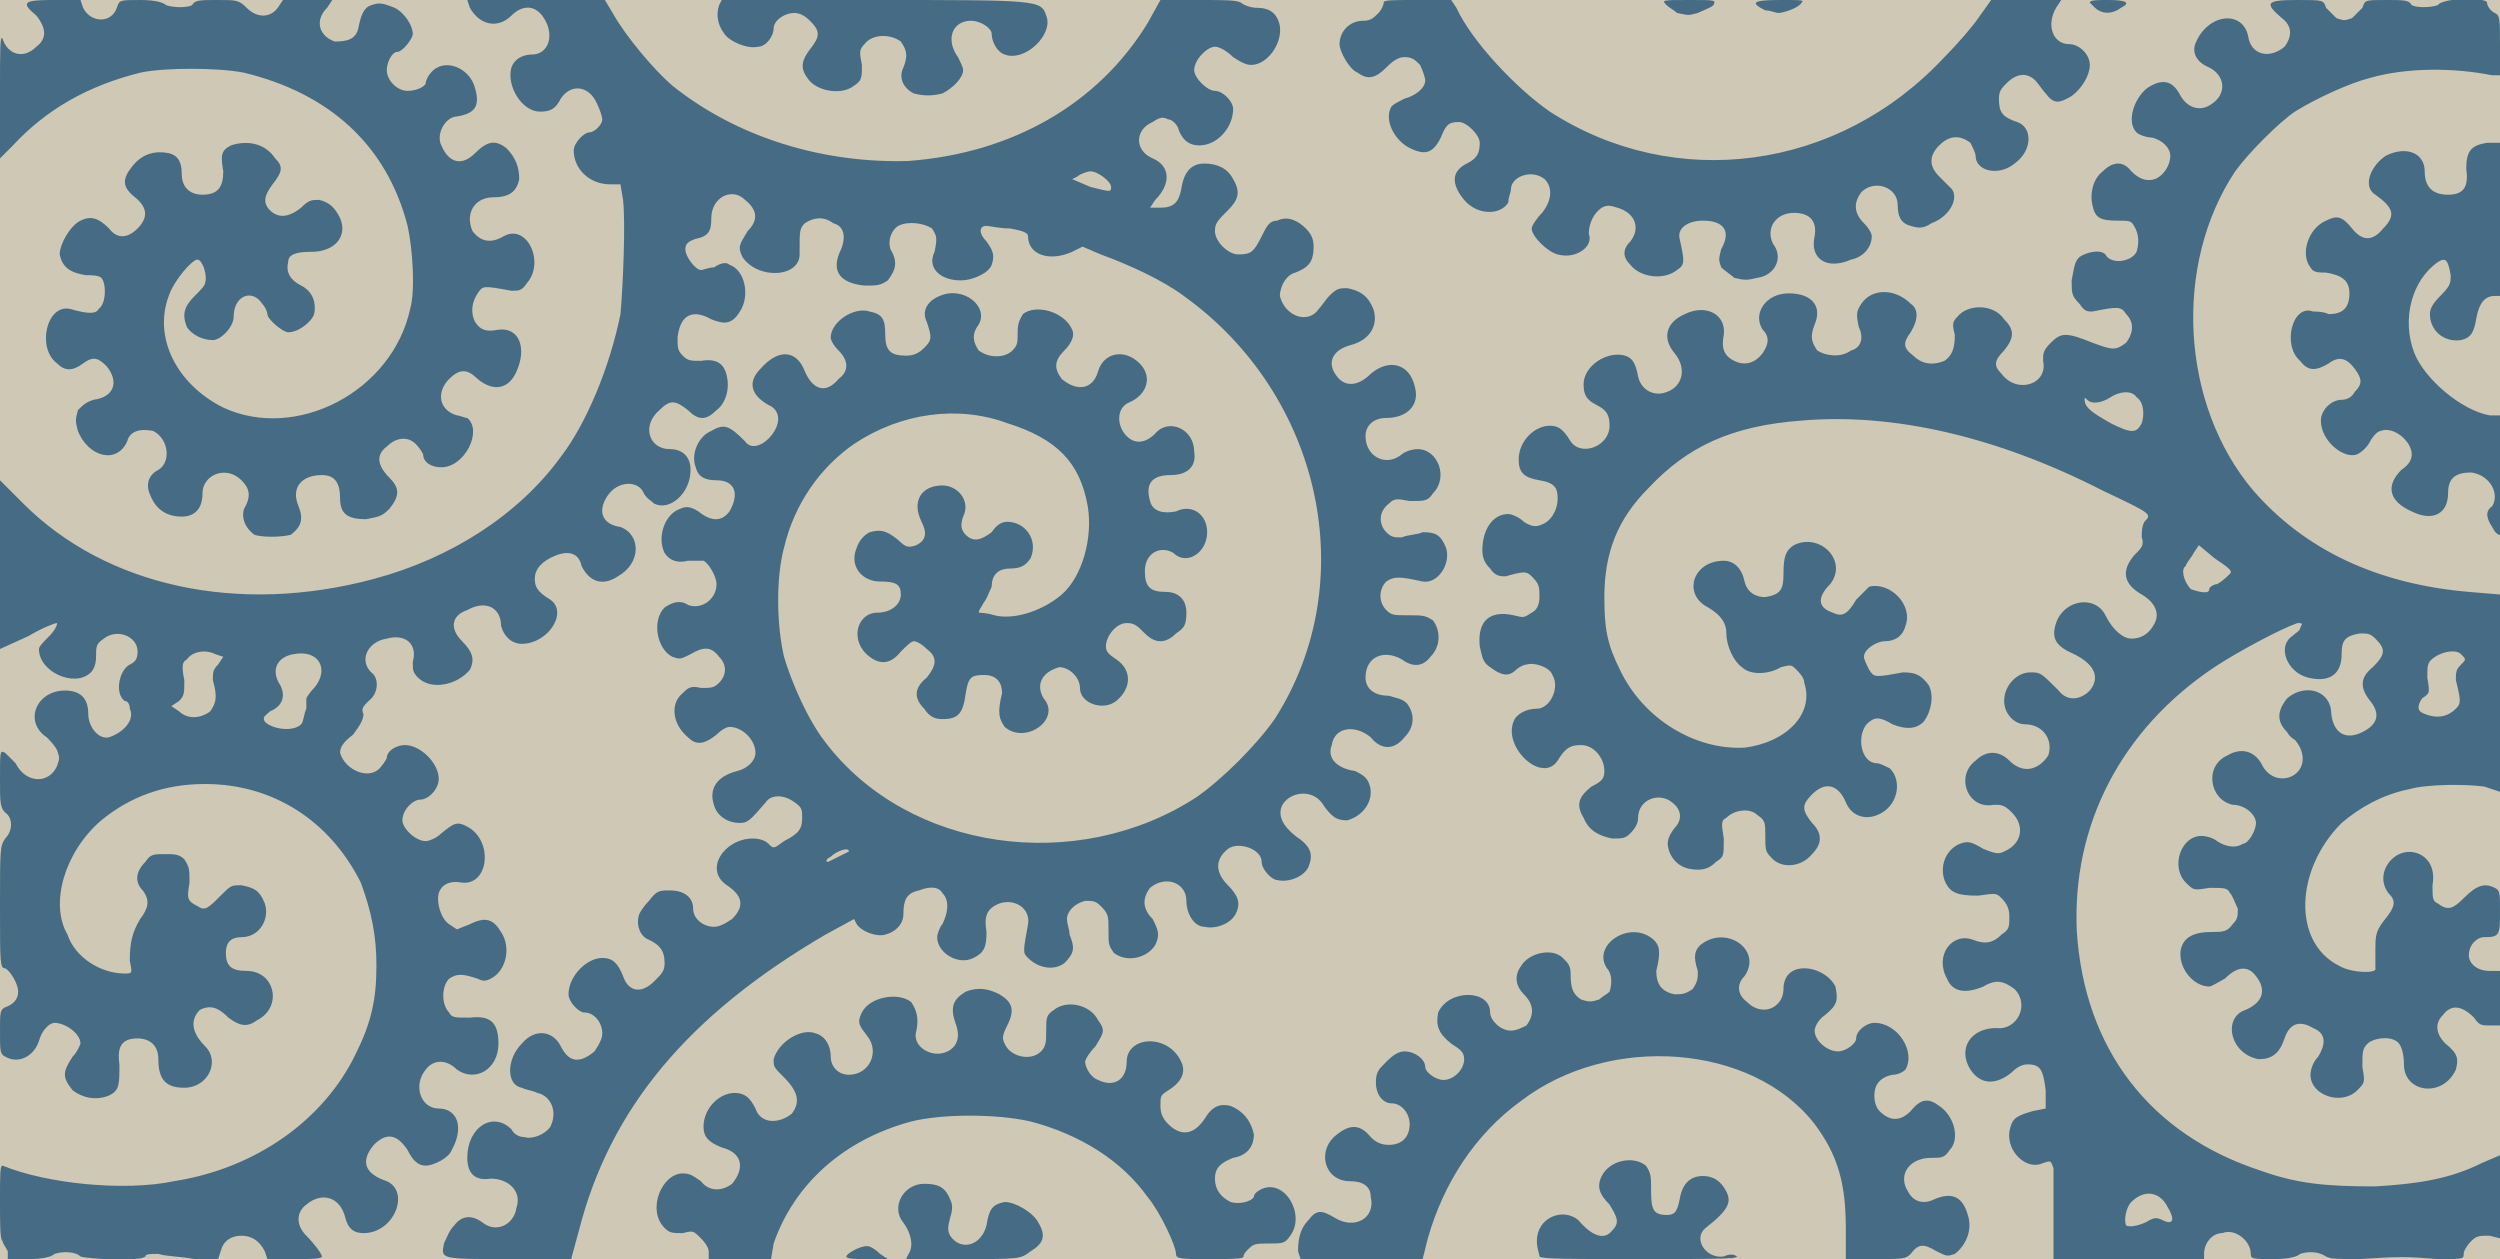 <?xml version="1.0" standalone="no"?>

<!DOCTYPE svg PUBLIC "-//W3C//DTD SVG 20010904//EN"

 "http://www.w3.org/TR/2001/REC-SVG-20010904/DTD/svg10.dtd">

<svg version="1.0" xmlns="http://www.w3.org/2000/svg"

 width="963pt" height="485pt" viewBox="0 0 963 485"

 preserveAspectRatio="xMidYMid meet">

<path fill="#cfc8b4" stroke="none" d="
M0 243

L0 0

L482 0

L963 0

L963 243

L963 485

L482 485

L0 485

L0 243

Z

"/>

<path fill="#456c84" stroke="none" d="
M3 482

C2 480 1 479 1 478

C0 478 0 471 0 463

C0 452 0 449 1 449

C18 456 48 459 67 455

C99 450 125 431 137 406

C143 394 145 385 145 372

C145 360 143 351 139 340

C127 316 105 302 79 302

C63 302 50 307 39 316

C25 328 19 348 26 360

C29 369 39 375 48 375

C51 375 51 375 50 370

C50 363 51 359 54 354

C57 350 58 347 55 343

C52 340 52 336 56 332

C58 329 59 329 64 329

C67 329 69 329 71 331

C73 334 73 335 73 340

C72 346 72 347 76 349

C79 351 80 350 85 345

C89 341 89 341 93 341

C98 342 100 343 102 348

C104 354 100 361 93 361

C89 361 87 363 87 367

C87 372 89 374 95 374

C106 374 109 388 99 393

C95 396 92 395 88 392

C84 388 81 387 77 389

C73 393 74 398 79 403

C85 409 80 419 71 419

C64 419 61 416 61 408

C61 403 58 400 53 400

C47 400 45 403 46 410

C46 418 46 420 42 422

C37 424 32 423 28 420

C24 415 24 413 28 407

C30 405 31 402 31 402

C31 398 25 394 21 394

C19 394 16 397 15 401

C13 407 7 410 2 407

C0 406 0 405 0 397

C0 390 0 389 2 388

C5 387 7 385 7 382

C7 379 4 374 2 373

C0 373 0 371 0 349

C0 327 0 326 2 323

C5 320 5 315 2 313

C0 311 0 309 0 300

C0 289 0 289 2 290

C3 291 5 293 6 294

C10 302 19 302 22 295

C23 292 23 292 22 289

C21 287 19 285 18 284

C9 278 14 266 25 266

C31 266 34 269 34 275

C34 280 38 285 42 284

C48 282 52 277 50 273

C50 271 49 270 48 270

C44 267 46 258 50 256

C52 255 53 254 53 251

C53 245 45 242 40 246

C37 248 37 249 37 253

C37 256 36 258 35 259

C29 265 15 259 15 250

C15 249 17 247 19 245

C21 243 22 241 22 240

C21 240 16 242 11 245

L0 250

L0 218

L0 185

L9 194

C41 226 92 237 144 223

C174 215 200 198 216 176

C226 163 235 141 239 121

C240 110 241 86 240 77

L239 71

L235 71

C227 71 221 65 221 58

C221 55 225 51 227 51

C229 51 232 48 232 46

C232 45 231 42 230 40

C227 33 220 32 216 38

C214 42 212 43 208 43

C201 43 195 33 197 26

C198 23 201 21 205 21

C210 21 213 16 211 10

C208 2 202 1 197 6

C192 11 185 10 181 3

L180 0

L206 0

L233 0

L236 5

C241 14 252 27 259 33

C284 53 317 63 350 62

C390 59 423 40 442 9

L447 0

L461 0

C472 0 476 0 478 1

C479 2 482 3 484 3

C489 3 492 5 493 10

C494 17 488 25 482 25

C480 25 478 24 475 22

C473 20 470 18 468 18

C465 18 460 23 460 27

C460 30 465 35 468 35

C471 35 475 39 475 42

C475 49 469 56 462 56

C459 56 456 55 454 50

C454 49 452 46 450 46

C448 45 447 45 444 47

C437 50 437 58 444 61

C451 64 451 71 445 77

L443 80

L447 80

C452 80 454 78 455 73

C456 66 459 63 464 63

C469 63 473 65 475 69

C478 74 477 77 473 81

C469 85 468 86 468 89

C468 93 473 98 477 98

C482 98 483 97 486 91

C488 87 489 85 492 85

C496 83 500 85 503 88

C505 90 506 92 506 95

C506 101 504 103 499 105

C495 106 493 111 493 114

C495 122 504 125 508 119

C509 118 511 115 512 114

C515 111 516 111 519 111

C524 112 527 114 529 119

C531 125 528 131 520 133

C513 135 511 140 515 145

C518 149 523 149 528 144

C535 138 543 140 545 149

C547 156 542 161 534 161

C529 161 526 164 526 168

C526 176 534 180 540 175

C541 174 544 173 546 173

C554 173 558 184 552 190

C550 193 549 193 543 193

C538 192 537 192 535 194

C531 197 531 202 534 205

C536 207 537 207 540 207

C542 206 546 206 548 205

C553 205 555 206 557 211

C559 217 554 225 548 224

C539 222 537 222 534 224

C531 227 531 232 534 235

C536 237 537 237 542 237

C548 237 549 237 552 239

C555 243 555 249 551 253

C548 257 544 257 540 254

C533 250 526 253 526 261

C526 265 529 268 535 268

C538 269 540 269 542 271

C545 275 545 280 541 284

C537 289 532 289 528 284

C522 279 514 280 513 287

C511 292 515 296 522 297

C524 298 526 299 527 301

C530 307 526 314 519 316

C515 316 513 315 509 309

C505 304 497 305 494 310

C492 314 494 318 499 322

C505 326 506 329 504 334

C502 338 496 340 492 339

C490 339 486 335 486 332

C486 327 477 324 473 327

C468 331 468 336 473 341

C477 345 478 348 476 352

C474 356 468 358 464 357

C460 357 457 352 457 347

C457 340 449 337 443 342

C440 346 440 350 444 354

C446 358 447 360 445 364

C442 369 434 371 429 367

C427 364 427 364 427 358

C427 353 427 352 424 349

C422 347 421 347 418 347

C414 348 411 351 411 354

C411 356 412 358 412 360

C414 365 414 367 410 371

C406 374 400 373 396 369

C394 367 394 367 396 356

C397 350 391 346 385 348

C380 350 379 353 380 359

C380 365 379 367 375 369

C369 372 361 367 361 361

C361 360 362 357 363 356

C365 352 366 347 363 344

C362 342 359 341 354 343

C349 344 348 347 348 352

C348 356 345 359 341 360

C338 361 332 359 330 356

L329 354

L318 360

C265 391 235 427 223 474

L220 485

L196 485

C169 485 170 485 171 479

C172 477 173 474 175 472

C178 468 182 468 186 471

C191 475 198 472 199 465

C201 459 196 454 189 454

C183 455 180 452 180 446

C180 434 190 428 197 435

C198 437 200 438 202 438

C205 439 210 437 212 434

C215 428 212 422 207 421

C205 420 203 420 201 419

C195 418 195 408 201 402

C206 396 213 397 216 403

C219 409 223 410 229 405

C231 402 232 400 232 398

C232 394 229 390 225 390

C223 390 219 386 219 383

C219 376 226 369 232 369

C236 369 238 371 240 376

C242 382 247 383 252 378

C255 375 256 374 256 371

C256 366 254 364 250 362

C247 361 245 357 246 353

C246 352 248 349 250 347

C253 343 254 343 258 343

C264 343 267 346 267 350

C267 354 271 357 275 357

C277 357 279 356 282 354

C287 349 286 345 280 341

C271 335 279 323 290 323

C293 323 295 324 296 325

C298 327 298 327 302 324

C308 321 309 319 309 315

C309 312 309 311 306 309

C302 306 297 306 295 309

C289 316 288 317 285 317

C280 317 276 314 275 310

C273 304 276 299 284 297

C288 296 291 293 291 290

C291 285 286 280 281 280

C280 280 278 281 276 283

C271 287 268 287 265 284

C259 279 258 271 263 267

C265 265 266 264 270 265

C274 265 275 265 277 263

C280 260 280 256 277 253

C274 249 271 249 266 252

C262 254 262 254 259 253

C253 250 251 239 256 234

C259 232 262 231 265 233

C270 235 276 231 276 225

C276 222 273 217 271 216

C270 216 267 216 265 216

C261 217 258 216 256 213

C253 207 256 198 262 196

C264 195 266 195 269 197

C274 201 278 201 281 197

C285 190 283 185 276 185

C272 185 269 184 268 180

C266 175 269 168 274 166

C279 163 281 164 287 170

C289 173 293 172 296 169

C301 164 301 158 296 156

C289 152 288 147 293 142

C300 134 307 135 310 143

C313 150 318 152 323 146

C327 143 327 139 323 135

C321 133 320 131 320 130

C320 124 329 118 335 120

C340 121 341 123 341 129

C341 135 343 137 349 137

C352 137 354 136 356 134

C359 131 359 130 357 124

C355 120 357 116 362 114

C371 110 381 118 377 125

C374 129 375 132 377 135

C381 138 387 138 390 135

C392 133 392 132 392 128

C392 124 393 123 394 121

C399 117 410 120 413 127

C414 129 413 132 410 135

C406 139 406 142 409 146

C415 151 421 150 423 143

C425 136 433 134 439 140

C444 145 442 152 435 155

C430 157 430 164 434 168

C437 171 441 171 445 167

C450 161 460 165 460 174

C461 180 457 183 451 183

C444 183 441 186 443 193

C444 197 448 198 453 197

C459 194 465 198 465 205

C465 213 457 218 452 213

C447 210 441 213 441 220

C441 226 443 228 449 228

C454 228 457 231 457 236

C457 241 456 242 453 244

C449 248 445 248 441 244

C438 241 437 240 434 240

C430 240 426 245 426 249

C426 251 427 252 430 254

C436 258 436 265 430 270

C425 274 416 271 416 265

C416 261 412 257 408 257

C401 259 399 264 402 269

C409 277 395 287 387 280

C385 277 384 275 386 267

C386 263 384 260 379 260

C374 260 373 261 372 267

C371 275 369 277 363 277

C360 277 358 276 356 273

C352 269 352 265 357 261

C361 256 361 253 357 250

C355 248 353 247 352 247

C351 247 349 249 347 251

C343 256 339 256 335 253

C327 247 330 236 338 236

C343 236 347 233 347 229

C347 225 345 224 339 224

C332 224 327 218 330 211

C331 208 333 206 335 205

C339 204 341 204 346 208

C349 211 350 211 353 210

C357 208 357 205 355 201

C351 193 355 187 363 187

C369 187 374 193 371 199

C370 202 370 204 372 206

C375 209 378 208 382 205

C384 202 386 201 388 201

C395 201 400 208 397 215

C395 218 393 219 389 219

C385 219 382 221 382 226

C381 228 380 231 379 232

C378 234 377 235 377 236

C377 236 380 236 383 237

C391 239 402 235 409 229

C417 222 421 207 419 195

C416 178 407 169 388 163

C369 156 347 159 329 171

C316 180 306 194 302 211

C299 222 299 240 302 253

C305 263 311 277 318 286

C350 328 415 337 461 307

C471 300 484 287 491 277

C525 224 509 152 456 114

C448 108 435 102 424 98

L417 95

L413 97

C404 101 396 98 396 91

C396 90 395 89 389 88

C385 88 381 87 380 87

C377 87 377 90 380 93

C383 97 383 99 382 102

C381 105 375 108 370 108

C362 108 357 103 360 97

C361 92 361 91 359 88

C356 86 350 85 346 87

C343 89 342 93 343 96

C346 101 345 104 342 108

C339 110 338 110 333 110

C323 109 320 104 324 96

C326 91 325 87 321 86

C317 83 313 84 310 86

C308 88 308 89 308 97

C309 107 292 108 286 99

C284 95 285 94 288 89

C292 85 292 81 287 77

C282 72 274 76 274 84

C274 89 273 91 268 92

C265 93 264 94 264 96

C264 99 268 104 270 104

C271 104 273 103 275 103

C278 101 280 101 281 102

C287 104 289 114 285 120

C282 125 279 125 274 123

C267 119 262 121 261 130

C261 134 261 135 263 137

C265 139 266 139 270 139

C276 138 279 140 280 145

C281 149 280 155 276 158

C272 162 269 162 265 158

C260 154 258 154 254 158

C247 164 250 173 258 173

C263 173 266 176 266 181

C266 190 258 197 252 194

C251 193 249 192 248 190

C246 185 238 185 234 191

C230 197 232 202 239 203

C247 206 247 217 238 222

C232 226 227 224 224 218

C223 213 219 212 214 214

C209 216 206 219 206 223

C206 226 207 228 212 231

C219 236 211 248 201 248

C197 248 194 245 193 241

C193 234 187 231 180 235

C174 237 173 242 178 247

C182 251 183 254 181 258

C176 264 166 266 161 261

C159 259 159 258 159 255

C161 248 156 244 149 246

C142 247 138 254 143 259

C146 261 146 267 142 270

C140 272 139 273 140 275

C140 277 139 279 136 283

C132 286 131 288 131 290

C133 297 143 301 147 295

C148 294 149 292 149 292

C149 289 153 287 156 287

C162 287 169 294 169 300

C169 304 165 308 162 308

C159 308 155 312 155 316

C155 319 160 324 164 324

C165 324 168 323 170 321

C175 317 176 316 181 319

C190 325 188 341 178 340

C173 339 170 341 169 344

C168 348 170 354 173 356

L176 358

L181 356

C187 353 190 354 193 359

C197 365 195 374 189 377

C187 378 186 378 184 377

C178 375 176 375 173 377

C170 380 170 387 173 390

C174 392 175 392 181 392

C189 391 192 394 192 402

C192 412 183 417 176 412

C172 408 167 408 164 412

C159 418 162 427 169 427

C176 427 179 434 174 443

C173 446 167 449 164 449

C161 449 159 447 157 443

C153 437 149 436 144 441

C139 447 140 452 149 455

C158 459 152 475 140 475

C136 475 134 473 133 469

C131 461 124 459 118 464

C114 467 114 472 118 476

C121 479 124 483 124 484

C124 485 119 485 114 485

L103 485

L102 482

C100 478 97 476 93 476

C89 476 86 478 85 482

L84 485

L75 485

C70 484 64 484 61 483

C58 483 56 483 56 484

C54 486 34 485 31 484

C29 482 24 482 21 483

C20 484 17 485 11 485

L3 485

L3 482

Z

M323 330

C325 329 327 328 327 328

C327 326 322 328 320 330

C318 331 318 332 319 332

C319 332 321 331 323 330

Z

M116 279

C117 278 117 275 118 273

C118 271 118 269 118 269

C118 269 119 267 121 265

C127 258 123 250 113 252

C107 253 104 258 108 264

C110 268 109 272 104 274

C102 276 101 276 102 278

C105 281 113 282 116 279

Z

M81 274

C83 271 84 269 82 262

C82 259 82 258 84 256

L86 253

L83 252

C79 250 74 251 72 254

C70 255 70 257 71 262

C71 267 71 268 69 270

L66 272

L69 274

C72 277 77 277 81 274

Z

M428 72

C428 70 423 66 420 66

C419 66 416 67 415 68

L413 69

L420 72

C428 74 428 74 428 72

Z

M273 482

C273 481 272 479 270 477

C267 474 267 474 263 475

C259 475 258 475 256 473

C249 466 255 452 263 452

C266 452 267 453 270 455

C273 459 278 459 282 456

C287 450 286 444 278 442

C273 440 271 438 271 434

C271 427 277 421 283 421

C287 421 289 423 291 427

C293 433 300 433 305 429

C308 425 308 421 302 415

C298 411 298 411 298 408

C300 401 309 396 314 398

C318 399 320 403 320 407

C320 411 323 414 327 414

C335 414 339 405 334 399

C331 395 330 394 332 390

C335 384 346 382 351 386

C353 389 354 392 353 397

C351 403 359 408 365 405

C369 403 370 399 368 394

C366 388 367 385 372 382

C377 380 381 381 385 383

C390 386 391 389 388 395

C386 399 386 400 387 402

C389 407 397 409 401 405

C403 403 403 401 403 397

C403 392 403 391 406 389

C411 385 420 387 423 393

C426 397 425 398 422 403

C420 405 418 408 418 409

C418 411 420 415 423 416

C429 419 434 416 434 409

C434 399 450 398 455 409

C457 413 455 417 450 420

C447 422 447 422 447 426

C447 429 448 431 450 433

C455 438 460 437 464 431

C467 426 470 425 474 426

C479 428 482 432 483 437

C483 441 481 445 475 446

C470 448 468 450 468 454

C468 458 470 461 474 463

C477 464 482 463 483 461

C483 460 484 459 486 458

C495 454 503 468 497 476

C495 479 494 479 489 479

C484 479 483 479 481 481

C480 482 479 483 479 484

C479 485 474 485 466 485

C455 485 453 485 453 483

C453 480 447 467 442 461

C432 447 416 437 397 432

C384 429 363 429 351 432

C325 439 306 456 298 479

L297 485

L285 485

L273 485

L273 482

Z

M326 484

C326 483 331 480 334 480

C335 480 337 481 339 483

L342 485

L334 485

C330 485 326 485 326 484

Z

M350 483

C352 480 351 475 348 471

C343 465 348 456 356 456

C361 456 364 457 366 462

C367 464 367 466 366 469

C365 473 365 474 366 476

C370 482 378 480 380 472

C381 466 382 464 387 463

C391 463 398 467 400 471

C403 476 402 479 397 482

C393 485 393 485 371 485

L349 485

L350 483

Z

M500 482

C500 477 501 473 504 470

C507 466 509 466 514 469

C522 474 530 469 528 461

C528 457 525 455 520 455

C510 455 507 443 515 437

C520 433 524 433 528 438

C530 440 532 441 535 441

C540 441 543 438 543 433

C543 429 540 425 536 425

C533 425 530 422 530 417

C530 413 531 412 534 409

C537 406 539 405 541 405

C545 405 549 408 549 411

C549 413 553 416 556 416

C560 416 564 412 564 408

C564 405 562 404 559 402

C554 398 553 395 554 390

C558 381 574 381 574 390

C574 393 578 397 582 397

C584 397 586 396 588 395

C591 391 591 387 587 383

C584 380 583 376 586 372

C589 367 598 365 602 369

C604 371 605 372 605 375

C605 381 606 383 609 385

C612 386 613 386 616 385

C617 384 619 383 620 382

C621 379 621 375 619 373

C613 364 628 354 637 362

C639 364 640 366 638 374

C638 379 640 382 645 383

C648 383 649 383 652 381

C654 378 654 377 654 374

C652 368 653 366 655 364

C665 356 679 366 672 376

C669 379 669 383 673 386

C679 392 687 388 687 381

C687 376 690 373 695 373

C700 373 705 376 707 380

C708 385 708 387 703 391

C700 393 699 396 699 397

C699 401 704 405 708 405

C711 405 715 402 715 400

C715 397 719 394 722 394

C731 394 738 405 734 412

C733 413 731 414 729 414

C724 415 722 418 722 422

C722 425 723 427 724 428

C728 432 732 432 736 428

C740 423 743 423 747 426

C753 430 755 439 751 443

C749 446 748 446 744 446

C735 446 731 453 735 459

C737 463 741 464 745 462

C752 459 756 461 758 468

C760 474 757 480 753 483

C750 484 750 484 746 482

C741 479 739 479 736 483

C734 485 733 485 722 485

L711 485

L711 473

C711 456 708 445 699 433

C675 402 620 398 586 424

C568 437 556 456 550 477

L548 485

L524 485

L501 485

L500 482

Z

M593 484

C593 483 592 481 592 478

C592 469 602 465 608 470

C613 476 618 478 621 474

C624 471 623 469 620 464

C616 460 615 457 617 453

C620 447 629 445 634 449

C636 452 636 453 636 459

C636 466 637 468 642 468

C645 468 646 467 647 462

C648 456 651 453 656 453

C660 453 663 455 665 459

C667 463 666 466 657 473

C652 477 657 485 664 484

C666 483 668 483 669 484

C670 485 658 485 632 485

C604 485 594 485 593 484

Z

M791 469

C791 461 791 452 791 450

C790 447 790 447 787 448

C781 451 773 444 774 436

C775 431 776 430 783 428

L788 427

L788 420

C787 412 786 410 781 410

C779 410 777 411 775 413

C769 418 763 418 759 412

C754 404 759 396 769 396

C777 397 782 387 776 381

C772 378 769 377 764 380

C757 383 752 382 750 377

C745 368 752 359 760 362

C765 364 768 363 771 360

C774 358 774 357 774 353

C774 350 773 348 771 346

C769 344 769 344 762 345

C754 345 751 344 749 339

C747 333 750 327 755 325

C758 324 759 324 764 327

C769 329 770 329 772 328

C779 325 780 318 775 313

C772 310 771 310 768 310

C758 312 753 299 761 293

C765 289 770 289 774 293

C779 298 785 297 789 291

C791 285 787 279 780 279

C776 279 772 275 772 270

C772 264 777 259 782 259

C786 259 786 259 793 266

C796 270 801 270 805 266

C809 261 807 256 799 252

C792 249 790 246 792 240

C795 231 807 229 811 237

C814 243 818 246 821 246

C825 246 828 244 830 240

C832 236 830 232 825 229

C818 225 817 220 822 214

C825 211 826 210 825 207

C825 205 825 203 826 201

C829 198 829 198 810 189

C769 168 729 159 694 162

C667 164 650 172 635 188

C623 200 618 213 618 230

C618 242 619 248 624 258

C633 277 653 289 672 288

C688 286 699 275 695 263

C695 261 693 259 692 258

C690 256 690 256 686 257

C681 260 674 260 671 257

C668 255 665 249 665 244

C665 240 663 237 658 234

C648 229 652 216 664 216

C668 216 671 219 672 224

C673 228 676 230 680 230

C686 229 687 227 687 221

C687 214 688 212 691 210

C701 205 712 216 705 225

C700 230 700 234 706 236

C710 238 712 236 715 231

C717 229 719 227 720 226

C728 224 737 233 734 241

C733 245 730 247 726 247

C723 247 718 250 718 253

C718 254 719 256 720 258

C722 261 722 261 733 259

C738 259 740 260 743 264

C745 268 744 274 741 278

C738 281 734 281 729 279

C724 276 722 276 719 279

C715 284 717 294 723 294

C724 294 726 295 728 296

C733 301 731 311 723 314

C718 316 713 314 711 309

C708 302 703 301 698 306

C694 310 694 312 698 317

C702 321 702 325 698 329

C694 334 686 335 682 330

C680 328 680 327 680 322

C680 317 680 316 677 314

C674 311 668 312 665 315

C663 316 663 317 664 323

C664 330 664 330 661 332

C659 334 657 335 654 335

C649 335 645 333 643 328

C642 325 642 323 645 319

C648 316 648 312 644 309

C639 305 631 308 631 315

C631 317 630 319 628 321

C626 323 625 323 621 323

C616 322 612 320 610 315

C607 310 608 307 613 303

C617 301 618 300 618 297

C618 292 614 287 609 287

C605 287 603 288 600 293

C594 302 579 288 583 278

C584 275 588 273 592 273

C597 273 601 265 598 260

C597 257 591 255 588 256

C587 256 585 257 584 258

C581 261 578 260 574 257

C571 255 571 253 570 249

C569 239 574 235 583 237

C587 238 587 238 590 236

C592 235 593 233 593 230

C593 226 593 225 590 222

C588 220 587 220 580 222

C578 222 576 222 574 219

C572 217 571 215 571 212

C571 204 575 198 581 198

C582 198 585 199 587 201

C590 203 592 203 594 202

C597 201 600 197 600 192

C600 188 599 186 593 185

C587 184 585 182 585 177

C585 170 591 164 597 164

C600 164 602 165 605 170

C609 176 620 172 620 164

C620 160 619 158 615 156

C611 154 610 152 610 148

C610 141 619 135 626 137

C629 138 630 140 631 145

C632 150 637 153 642 151

C648 149 650 142 645 136

C640 130 642 124 649 121

C657 117 665 121 664 129

C663 134 664 137 668 139

C672 141 676 140 679 136

C681 133 682 130 679 127

C675 121 680 113 689 113

C698 113 702 118 699 125

C697 130 698 132 700 135

C703 137 709 138 713 135

C717 134 718 130 716 126

C715 121 715 120 717 117

C721 111 730 111 736 117

C739 119 739 123 736 128

C733 132 733 134 737 137

C740 140 744 141 749 139

C752 137 753 134 753 129

C752 125 752 124 754 122

C758 117 768 117 772 123

C776 127 776 130 772 135

C768 139 768 141 771 144

C777 152 789 148 787 139

C787 136 787 135 790 132

C794 128 796 128 806 132

C814 135 815 135 819 132

C822 128 822 124 819 121

C817 118 816 118 806 120

C804 120 803 120 801 117

C798 114 798 113 798 108

C799 103 799 101 801 99

C804 97 809 96 811 98

C813 102 821 101 823 97

C824 94 824 90 822 87

C821 85 820 85 816 85

C809 85 807 84 806 79

C805 75 806 69 810 66

C814 62 818 62 821 66

C824 69 827 70 830 69

C833 68 836 64 836 60

C836 57 833 54 829 53

C827 53 824 52 823 51

C819 47 822 38 827 34

C833 30 837 31 840 37

C843 42 848 43 852 40

C858 36 857 29 851 26

C846 24 844 20 846 16

C851 5 864 4 866 14

C867 21 874 23 880 18

C883 14 883 10 879 7

C872 1 873 0 885 0

C895 0 895 0 896 3

C897 4 899 6 900 7

C903 8 903 8 906 7

C907 6 909 4 910 3

C911 0 911 0 919 0

C926 0 928 0 929 2

C931 3 936 3 939 2

C941 -1 958 -1 958 1

C958 2 959 4 961 5

C963 6 963 7 963 18

L963 29

L960 29

C945 26 927 26 913 30

C905 32 892 38 884 43

C878 47 866 59 861 66

C837 102 840 156 868 189

C888 212 916 225 951 228

L963 229

L963 267

L963 305

L957 303

C950 302 935 302 928 304

C918 306 909 311 902 317

C884 335 883 363 901 372

C906 375 916 375 915 373

C915 372 915 369 915 366

C915 361 915 359 918 355

C923 349 923 347 920 344

C914 336 923 325 932 329

C936 331 938 335 937 341

C937 346 937 347 939 348

C943 351 945 350 949 346

C954 341 957 340 961 342

C963 343 963 344 963 351

C963 360 963 361 957 361

C954 361 951 364 951 368

C951 371 954 374 959 374

L963 374

L963 384

L963 395

L959 395

C956 395 955 395 953 392

C948 387 944 387 941 391

C938 394 938 398 942 402

C947 406 947 408 946 412

C941 423 926 421 926 410

C926 406 925 402 923 401

C920 399 914 400 912 402

C910 404 910 405 910 411

C911 417 911 417 908 420

C902 426 890 422 890 414

C890 412 891 409 893 407

C896 402 896 398 891 396

C886 393 882 394 880 400

C878 406 875 408 870 408

C859 406 856 392 865 389

C872 386 873 381 869 376

C866 372 862 372 857 377

C855 378 852 380 851 380

C845 380 839 373 840 366

C841 361 845 359 852 359

C856 359 858 359 860 356

C862 354 862 353 862 350

C861 348 860 345 859 344

C858 342 857 342 851 342

C845 343 845 343 842 340

C836 334 840 322 848 322

C850 322 853 323 854 324

C857 326 861 327 864 325

C866 325 869 320 869 317

C869 314 865 310 860 310

C851 308 849 295 858 291

C863 288 868 289 871 294

C876 305 891 299 886 288

C885 286 884 285 884 285

C884 285 882 284 881 282

C877 278 877 274 881 269

C888 263 898 266 898 275

C899 283 904 285 910 282

C916 279 917 275 913 270

C909 265 909 261 914 257

C919 252 919 250 915 246

C913 244 912 244 909 244

C903 245 902 247 902 252

C902 260 897 263 889 261

C881 259 877 249 883 245

C884 244 886 243 886 242

C887 240 887 240 885 240

C879 242 862 251 853 257

C817 281 798 318 800 359

C803 404 828 437 871 451

C885 456 896 457 915 457

C932 456 944 454 956 448

L963 445

L963 461

L963 477

L959 476

C955 476 954 476 952 478

C950 480 949 482 949 483

C949 485 949 485 939 485

C927 484 924 484 909 485

C900 485 898 485 896 484

C893 482 889 482 886 483

C885 484 882 485 876 485

C868 485 867 485 867 483

C867 478 861 473 856 475

C852 475 849 479 849 483

L849 485

L820 485

L791 485

L791 469

Z

M828 470

C830 469 831 469 833 470

C837 472 838 470 835 465

C832 459 826 458 821 463

C819 465 818 470 819 472

C820 473 825 472 828 470

Z

M946 273

C948 271 948 270 946 262

C946 259 946 258 948 256

C950 254 950 254 948 252

C946 250 941 251 938 253

C935 255 935 256 935 261

C936 267 936 267 933 269

C931 272 931 274 934 275

C939 277 943 276 946 273

Z

M851 227

C851 226 853 225 854 225

C856 224 858 222 859 221

C860 220 859 219 853 215

L847 210

L845 213

C844 215 842 217 842 218

C840 219 841 224 844 227

C847 228 851 229 851 227

Z

M825 163

C826 160 826 155 823 153

C821 150 816 151 813 153

C810 155 806 156 804 154

C803 153 803 153 803 154

C803 157 806 159 813 163

C821 167 823 167 825 163

Z

M98 206

C94 203 93 199 94 196

C97 191 96 188 93 185

C87 179 78 183 78 190

C78 196 75 199 70 199

C64 199 60 196 58 191

C56 187 57 183 61 181

C66 178 65 169 59 166

C54 165 50 166 49 170

C45 179 34 176 30 166

C29 162 29 162 30 158

C32 156 33 155 36 154

C44 153 46 147 41 141

C38 138 36 137 32 140

C28 143 25 143 22 140

C14 134 18 117 27 119

C34 121 37 121 38 119

C41 117 41 109 39 107

C38 106 35 106 33 106

C27 105 24 103 23 98

C23 94 27 87 31 85

C35 83 38 84 42 88

C45 92 49 92 53 88

C57 84 57 80 52 76

C47 72 47 69 51 64

C55 59 60 58 65 59

C69 60 70 63 70 67

C70 72 73 75 78 75

C84 75 86 72 86 66

C85 60 85 58 89 56

C95 54 102 55 106 61

C109 64 109 66 105 71

C102 75 101 78 104 81

C107 84 111 84 116 80

C119 77 120 77 123 77

C127 78 129 80 131 84

C134 91 129 97 120 97

C114 97 111 98 111 101

C110 105 112 108 116 110

C120 112 122 116 121 121

C120 124 115 128 111 128

C109 128 103 123 103 121

C103 120 102 118 101 117

C97 111 90 114 90 122

C90 126 85 131 82 131

C78 131 74 129 72 126

C70 121 71 118 75 114

C77 112 79 110 79 109

C80 106 78 100 76 100

C74 100 67 108 65 114

C59 130 68 148 86 157

C114 170 151 151 158 119

C160 112 159 96 157 87

C149 56 127 36 94 28

C84 26 63 26 54 28

C34 33 18 42 5 56

L0 61

L0 36

C0 19 0 13 1 15

C3 21 9 23 14 18

C18 15 18 11 14 6

C8 1 9 0 20 0

L31 0

L32 3

C35 9 43 9 45 3

C46 0 46 0 54 0

C60 0 63 1 64 2

C67 3 72 3 74 2

C75 0 77 0 84 0

C91 0 92 0 95 3

C99 7 104 7 107 3

L109 0

L118 0

L128 0

L126 3

C121 8 123 14 129 16

C134 16 137 15 138 11

C139 6 140 3 143 2

C146 1 147 1 152 3

C156 5 159 10 159 13

C159 15 155 20 153 20

C151 20 149 24 149 27

C149 31 153 35 157 35

C161 35 164 33 164 32

C164 31 165 29 166 28

C171 22 181 26 183 34

C185 41 183 44 175 45

C171 46 168 52 170 56

C173 63 178 64 183 59

C188 54 191 54 195 57

C199 61 200 65 200 69

C199 74 196 76 190 76

C183 76 179 82 182 89

C185 93 189 94 194 91

C203 86 210 101 203 109

C201 112 200 112 197 112

C186 110 186 110 184 113

C182 116 181 120 183 124

C185 127 187 128 192 127

C200 126 203 134 199 143

C196 150 190 151 184 146

C180 142 177 142 173 146

C168 151 169 158 176 160

C177 160 179 161 180 161

C186 166 179 180 170 180

C166 180 163 178 163 175

C163 175 162 173 161 172

C158 168 153 168 149 172

C145 175 145 179 150 184

C154 188 154 191 150 196

C147 199 146 199 141 200

C134 200 131 198 131 192

C131 186 129 183 124 183

C116 183 112 188 115 195

C117 200 116 203 112 206

C108 207 101 207 98 206

Z

M960 203

C958 200 957 197 960 195

C963 190 959 183 952 182

C946 182 943 184 943 190

C943 198 937 201 929 197

C920 193 919 187 925 181

C928 179 929 177 929 175

C929 170 922 164 917 166

C916 166 914 168 913 170

C912 172 910 174 908 175

C903 177 894 170 894 162

C894 158 898 154 902 154

C904 154 906 153 907 151

C910 148 910 146 907 142

C904 138 901 137 897 140

C892 143 889 143 886 139

C879 133 883 117 891 120

C892 120 895 120 897 121

C902 121 905 119 905 113

C905 108 902 106 896 105

C893 105 891 105 890 103

C886 98 889 88 896 85

C900 83 902 83 906 88

C910 93 914 93 918 88

C923 83 922 80 915 75

C910 72 913 64 919 60

C927 56 934 59 934 66

C934 72 937 75 943 75

C949 75 951 72 950 65

C950 58 952 56 958 55

L963 55

L963 84

L963 114

L961 114

C957 114 955 117 954 122

C953 128 952 130 948 131

C941 132 936 127 936 121

C936 119 937 117 940 114

C944 110 944 109 944 106

C943 100 942 99 939 101

C929 108 925 123 930 136

C934 146 948 158 959 160

L963 160

L963 183

C963 196 963 206 963 206

C962 206 961 205 960 203

Z

M668 107

C667 106 664 104 663 103

C662 100 662 100 663 96

C667 89 664 85 656 85

C650 85 646 88 647 92

C649 101 649 102 646 104

C641 108 632 107 628 102

C625 99 625 96 628 93

C632 88 630 82 623 80

C620 79 619 79 617 80

C614 82 612 86 612 90

C614 95 607 100 600 98

C596 97 590 91 590 88

C590 87 592 84 594 82

C598 77 598 72 595 69

C590 65 582 68 582 73

C582 74 581 76 581 78

C578 83 569 83 564 77

C559 71 559 66 565 63

C569 61 570 59 570 55

C570 52 565 47 562 47

C558 47 557 48 555 53

C552 59 549 60 543 57

C537 54 533 46 536 41

C537 40 539 39 541 38

C545 37 549 34 549 31

C549 30 548 27 547 25

C545 23 544 22 541 22

C539 22 537 23 534 26

C530 30 527 31 523 28

C520 27 516 20 516 17

C516 12 520 8 525 8

C528 8 529 7 531 5

C532 4 533 2 533 1

C533 0 536 0 546 0

L559 0

L561 3

C567 16 584 34 597 43

C645 74 708 66 749 22

C754 17 760 10 762 7

L767 0

L780 0

L794 0

L792 3

C788 10 791 17 797 17

C801 17 805 21 805 25

C805 29 802 34 798 37

C793 40 791 40 788 36

C787 35 785 32 784 31

C781 28 777 28 773 32

C771 34 770 35 770 38

C770 43 771 45 777 47

C783 49 783 58 776 63

C770 68 761 66 761 60

C761 59 760 57 759 55

C755 52 751 52 747 56

C743 60 743 64 747 68

C748 69 750 71 751 72

C755 75 752 83 744 86

C741 88 739 88 736 87

C732 86 731 83 731 79

C731 72 722 69 717 74

C714 78 714 82 718 86

C720 88 721 90 721 91

C721 95 718 99 713 100

C704 104 697 100 699 91

C700 85 697 82 691 82

C684 82 680 88 683 94

C687 99 684 106 677 107

C673 108 672 108 668 107

Z

M352 36

C348 34 346 30 348 26

C350 21 349 19 347 16

C343 13 336 13 333 17

C331 19 331 20 332 25

C332 30 332 31 329 33

C324 37 314 35 311 30

C308 26 309 23 312 19

C316 14 316 12 312 8

C310 6 308 5 306 5

C302 5 298 8 298 11

C298 14 295 18 292 18

C288 19 281 16 279 13

C276 9 276 5 277 2

L278 0

L337 0

C400 0 401 0 403 6

C406 13 395 24 387 21

C384 20 382 16 382 13

C382 11 378 8 374 8

C367 8 364 15 369 22

C370 24 371 26 371 27

C371 30 367 34 363 36

C359 37 356 37 352 36

Z

M646 5

C645 4 643 3 642 2

C640 0 640 0 651 0

C661 0 661 0 660 2

C659 3 656 4 654 5

C650 6 651 6 646 5

Z

M680 4

C674 1 675 0 686 0

C694 0 695 0 694 1

C693 3 687 5 685 5

C684 5 682 4 680 4

Z

M807 3

C806 2 805 1 805 1

C805 0 808 0 812 0

C819 0 821 1 817 3

C813 6 809 5 807 3

Z

"/>

</svg>


